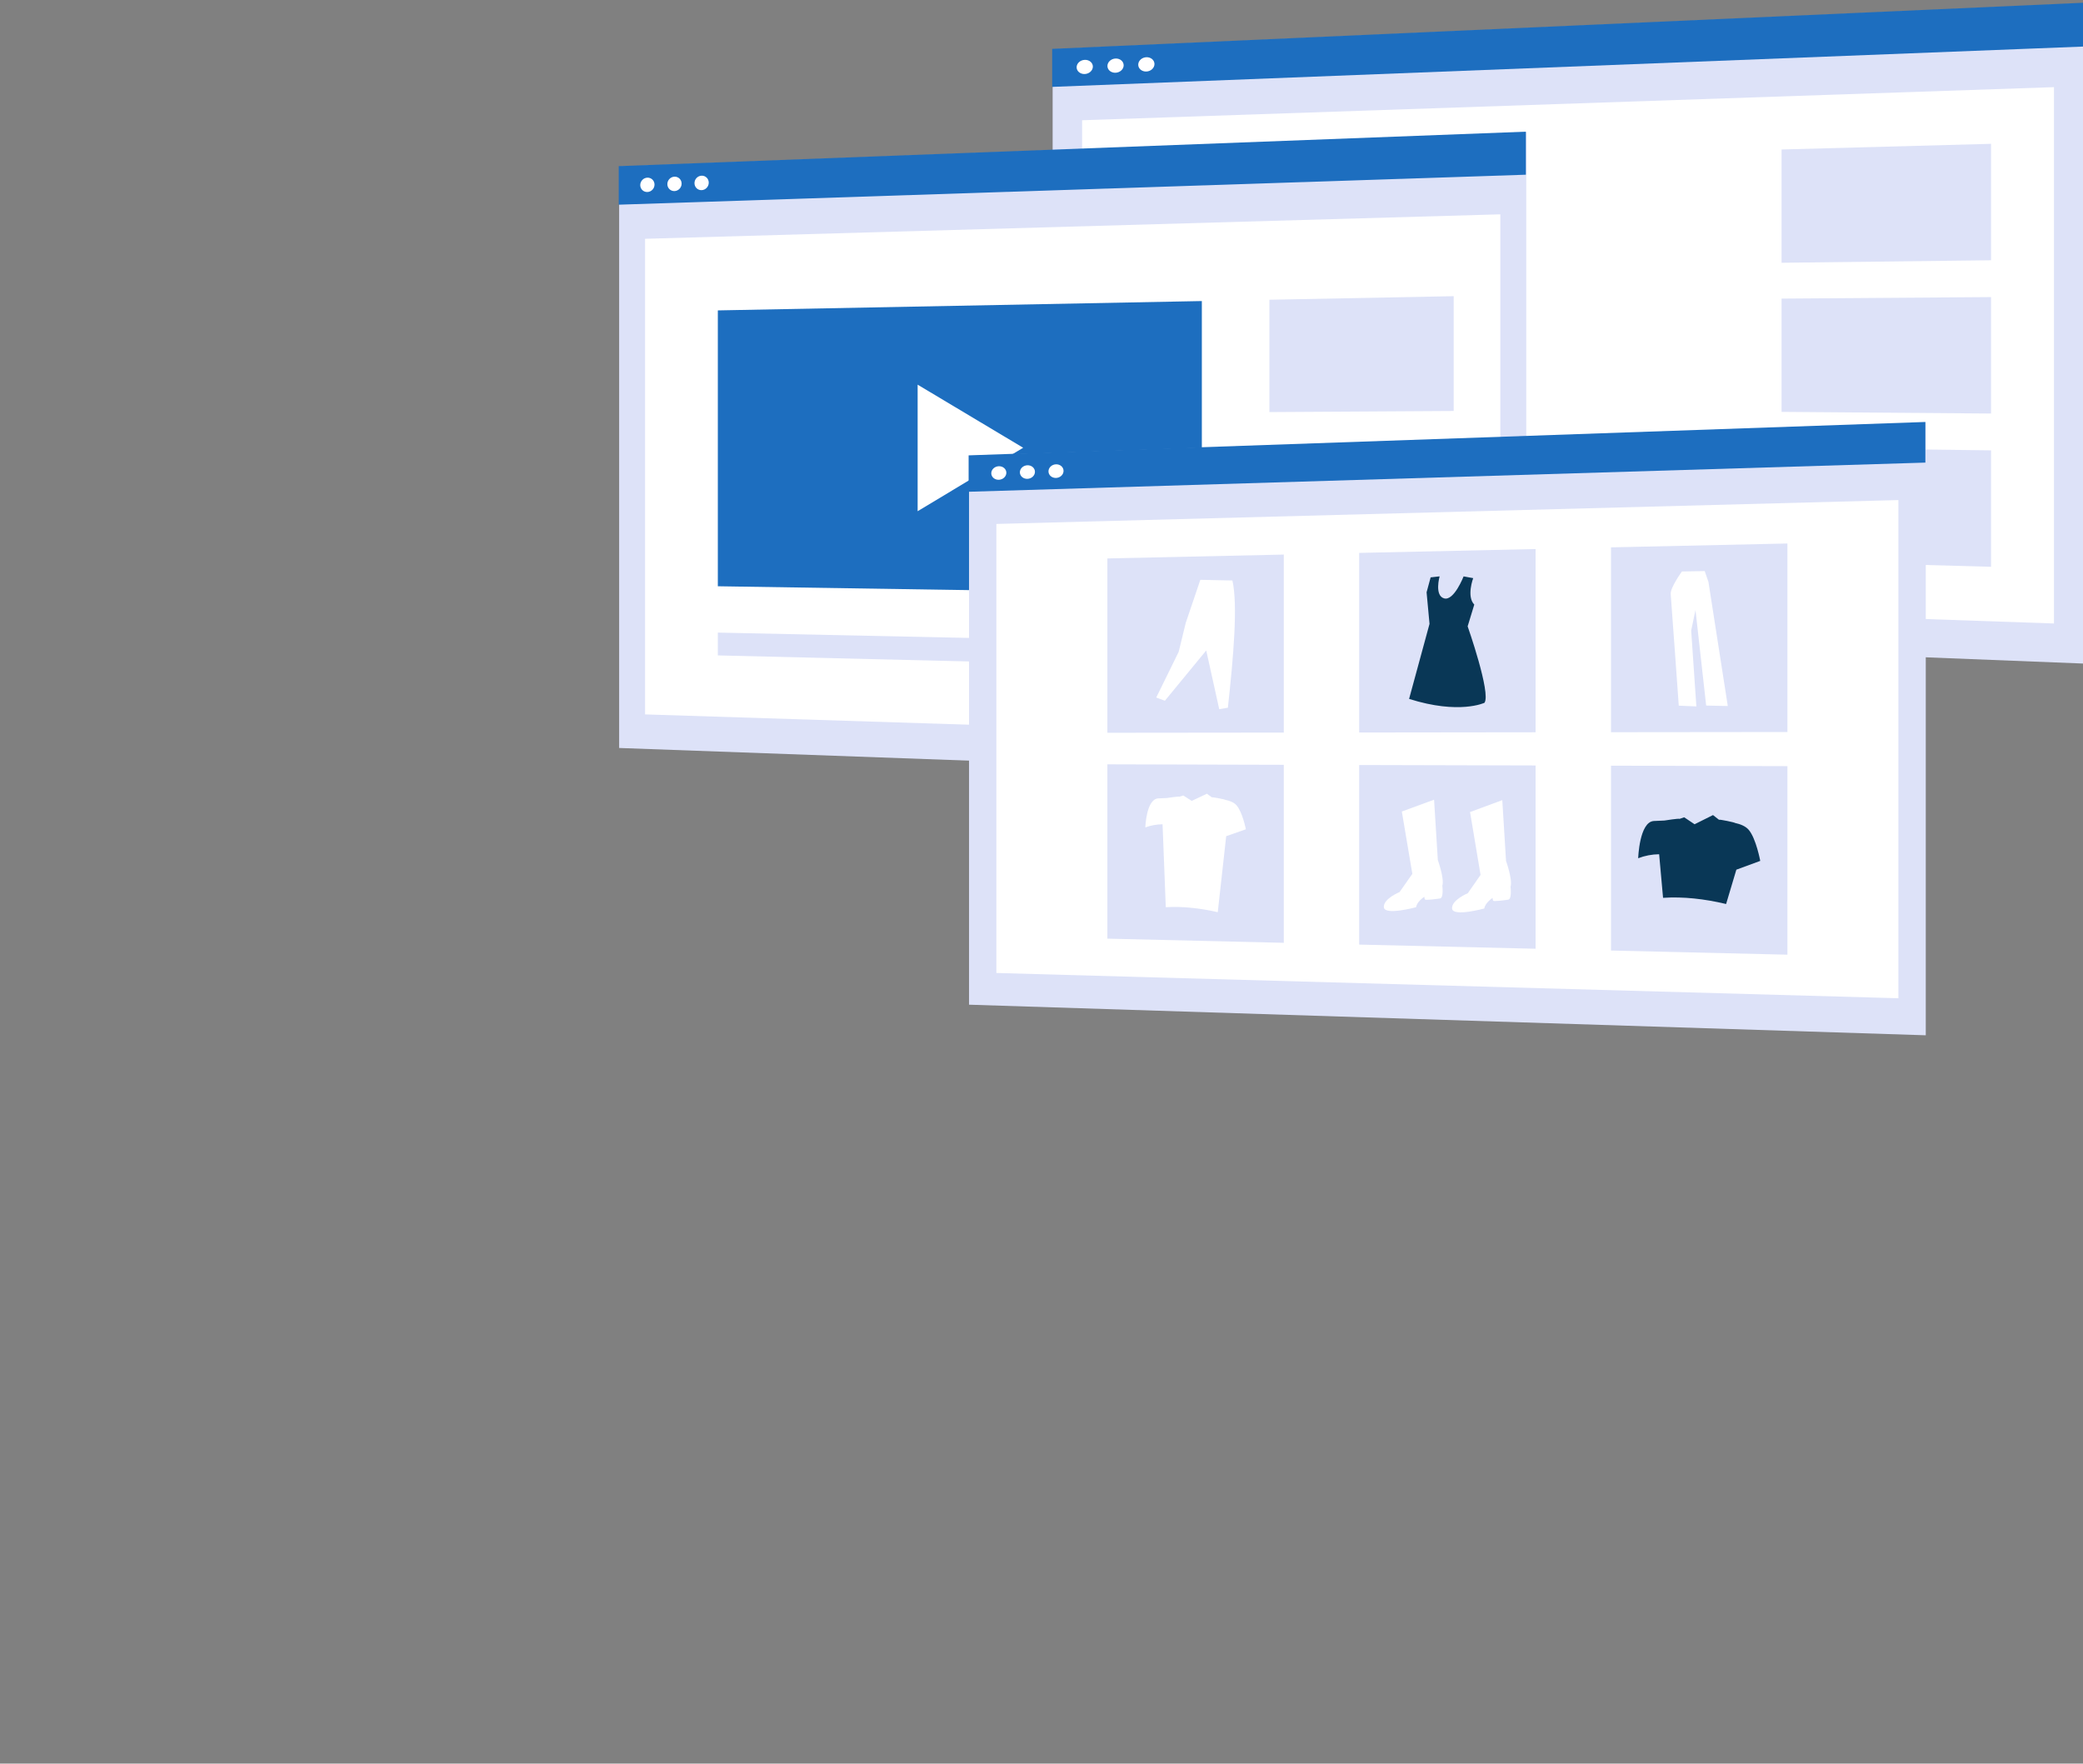 <?xml version="1.0" encoding="utf-8"?>
<!-- Generator: Adobe Illustrator 24.0.3, SVG Export Plug-In . SVG Version: 6.00 Build 0)  -->
<svg version="1.1" id="Layer_1" xmlns="http://www.w3.org/2000/svg" xmlns:xlink="http://www.w3.org/1999/xlink" x="0px" y="0px"
	 viewBox="0 0 782.32 662.33" style="enable-background:new 0 0 782.32 662.33;" xml:space="preserve">
<rect x="0" y="0" width="782.32" height="662.33" fill="#808080" stroke="none"/>
<style type="text/css">
	.st0{fill:#062C50;fill-opacity:0.5;}
	.st1{fill:#DDE2F8;}
	.st2{fill:#FFFFFF;}
	.st3{fill:#1D6EBF;}
	.st4{fill:#093756;}
	.st5{fill:none;stroke:#323233;stroke-width:4;stroke-miterlimit:10;}
	.st6{fill:#0D415E;stroke:#9EB4E1;stroke-width:7;stroke-linecap:round;stroke-linejoin:bevel;stroke-miterlimit:10;}
	.st7{fill:#0C4F87;}
	.st8{fill:#0E5889;}
	.st9{fill:#C5C5C5;}
	.st10{fill:#288BCE;}
	.st11{fill:#9EB4E1;}
	.st12{fill:#CBD7F7;}
	.st13{fill:#8FA5CC;}
	.st14{fill:#9DB4E0;}
	.st15{fill:#FDFDFD;}
	.st16{fill:#E4C2B9;}
	.st17{fill:#125993;}
	.st18{fill:#062C50;}
	.st19{fill:#08213E;}
	.st20{fill:#1F84BC;}
	.st21{fill:#D1ADA2;}
	.st22{fill:#0B2E56;}
	.st23{fill:#E4C1B9;}
	.st24{fill:#E2E5E8;}
	.st25{fill:#0D415E;}
</style>
<g>
	<g>
		<g>
			<polygon class="st1" points="395.34,18.53 782.49,1.25 782.49,249.2 395.34,233.87 			"/>
			<polygon class="st2" points="406.41,45.16 771.42,32.73 771.42,234.15 406.41,221.52 			"/>
			<polygon class="st1" points="669.11,56.14 747.78,54.01 747.78,97.74 669.11,98.68 			"/>
			<polygon class="st1" points="669.11,112.14 747.78,111.57 747.78,155.3 669.11,154.68 			"/>
			<polygon class="st1" points="669.11,168.14 747.78,169.13 747.78,212.86 669.11,210.69 			"/>
			<polygon class="st1" points="430.05,62.6 508.71,60.47 508.71,100.6 430.05,101.55 			"/>
			<polygon class="st1" points="430.05,113.87 508.71,113.3 508.71,153.44 430.05,152.82 			"/>
			<polygon class="st1" points="430.05,165.15 508.71,166.13 508.71,206.27 430.05,204.1 			"/>
			<polygon class="st3" points="395.17,18.35 782.32,1.04 782.32,17.49 395.17,32.63 			"/>
			<path class="st2" d="M407.4,22.48c1.68-0.07,3.05,1.06,3.05,2.53s-1.36,2.72-3.05,2.79c-1.68,0.07-3.05-1.07-3.05-2.53
				C404.35,23.8,405.71,22.55,407.4,22.48z"/>
			<path class="st2" d="M418.97,21.98c1.68-0.07,3.05,1.07,3.05,2.54c0,1.48-1.36,2.73-3.05,2.8c-1.68,0.07-3.05-1.07-3.05-2.54
				C415.92,23.31,417.28,22.05,418.97,21.98z"/>
			<path class="st2" d="M430.54,21.49c1.68-0.07,3.05,1.07,3.05,2.56c0,1.48-1.36,2.74-3.05,2.81c-1.68,0.07-3.05-1.08-3.05-2.56
				S428.85,21.56,430.54,21.49z"/>
		</g>
	</g>
	<g>
		<g>
			<polygon class="st1" points="232.53,62.58 573.23,49.66 573.23,293.24 232.53,280.9 			"/>
			<polygon class="st2" points="242.27,89.68 563.48,80.49 563.48,278.52 242.27,268.29 			"/>
			<polygon class="st3" points="232.38,62.39 573.08,49.45 573.08,65.61 232.38,76.87 			"/>
			<path class="st2" d="M243.14,66.72c1.48-0.05,2.68,1.11,2.68,2.6s-1.2,2.74-2.68,2.79s-2.68-1.11-2.68-2.6
				S241.66,66.77,243.14,66.72z"/>
			<path class="st2" d="M253.32,66.35c1.48-0.05,2.68,1.11,2.68,2.61c0,1.49-1.2,2.75-2.68,2.8s-2.68-1.12-2.68-2.61
				C250.64,67.65,251.84,66.4,253.32,66.35z"/>
			<path class="st2" d="M263.51,65.98c1.48-0.05,2.68,1.12,2.68,2.62s-1.2,2.76-2.68,2.81c-1.48,0.05-2.68-1.12-2.68-2.62
				C260.82,67.29,262.02,66.03,263.51,65.98z"/>
			<polygon class="st3" points="269.6,116.57 451.38,113.06 451.38,222.98 269.6,220.17 			"/>
			<polygon class="st1" points="476.75,112.57 545.97,111.23 545.97,154.34 476.75,154.76 			"/>
			<polygon class="st1" points="476.75,168.11 545.97,167.98 545.97,211.09 476.75,210.31 			"/>
			<polygon class="st1" points="476.75,223.65 545.97,224.73 545.97,267.84 476.75,265.85 			"/>
			<polygon class="st1" points="269.6,237.57 394.84,240.24 394.84,249.16 269.6,246.14 			"/>
			<polygon class="st2" points="384.27,168.15 344.64,144.46 344.64,191.99 384.27,168.15 344.64,144.46 344.64,191.99 			"/>
		</g>
	</g>
	<g>
		<g>
			<g>
				<polygon class="st1" points="363.94,171.19 723.27,158.67 723.27,388.8 363.94,377.31 				"/>
				<polygon class="st2" points="374.22,196.77 712.99,187.8 712.99,374.89 374.22,365.4 				"/>
				<polygon class="st3" points="363.79,171.01 723.12,158.47 723.12,173.73 363.79,184.68 				"/>
				<polygon class="st1" points="415.9,209.72 482.16,208.27 482.16,275.12 415.9,275.19 				"/>
				<polygon class="st1" points="510.47,207.64 576.73,206.19 576.73,275.01 510.47,275.09 				"/>
				<polygon class="st1" points="605.05,205.56 671.31,204.11 671.31,274.91 605.05,274.98 				"/>
				<polygon class="st1" points="415.9,287.04 482.16,287.22 482.16,354.07 415.9,352.51 				"/>
				<polygon class="st1" points="510.47,287.3 576.73,287.47 576.73,356.3 510.47,354.74 				"/>
				<polygon class="st1" points="605.05,287.55 671.31,287.72 671.31,358.53 605.05,356.97 				"/>
				<path class="st2" d="M526.49,304.76l12.11-4.43l1.41,22.67c0,0,2.53,6.97,1.69,9.62c0,0,0.56,4.54-0.84,4.79
					c-1.41,0.24-5.35,0.7-5.63,0.43c-0.28-0.27-0.28-1.07-0.28-1.07s-2.82,1.81-3.1,3.93c0,0-11.82,3.22-12.11,0.03
					c-0.28-3.18,5.91-5.73,5.91-5.73l4.79-6.83L526.49,304.76z"/>
				<path class="st2" d="M552.11,304.96l12.11-4.47l1.41,22.85c0,0,2.53,7.02,1.69,9.7c0,0,0.56,4.58-0.84,4.82
					c-1.41,0.24-5.35,0.71-5.63,0.44s-0.28-1.08-0.28-1.08s-2.82,1.83-3.1,3.96c0,0-11.82,3.25-12.11,0.04
					c-0.28-3.21,5.91-5.77,5.91-5.77l4.79-6.88L552.11,304.96z"/>
				<path class="st4" d="M553.29,217.12c0,0-2.58,6.89,0.41,9.93l-2.49,8.17c0,0,8.85,25.17,6.32,28.71c0,0-9.44,4.52-28.31-1.46
					l7.67-28.17l-1.1-11.86l1.52-5.61l3.37-0.38c0,0-2.02,7.22,1.69,8.27c3.71,1.06,7.32-8.26,7.32-8.26L553.29,217.12z"/>
				<path class="st2" d="M434.25,261.96l3.25,1.2l15.53-18.88l4.88,22.06l3.25-0.56c2.09-19.1,3.79-38.6,1.7-47.78l-12.05-0.25
					l-5.47,16.15l-2.66,10.9L434.25,261.96z"/>
				<path class="st2" d="M631.69,214.62c0,0-4.44,6.08-4.22,8.5c0.22,2.42,3.03,41.89,3.03,41.89l6.61,0.29l-1.95-28.48l1.62-7.73
					l4.01,35.88l8.12,0.18l-7.26-46.59l-1.41-4.1L631.69,214.62z"/>
				<path class="st4" d="M656.78,311.65c-1.18-1.4-3.21-2.17-5.15-2.59c0.06-0.17-5.92-1.43-6.02-1.19l-2.25-1.77l-6.92,3.45
					l-3.89-2.61l-1.81,0.61c0.07-0.31-5.61,0.6-5.61,0.6c-1.09,0.03-2.47,0.08-4.02,0.18c-5.43,0.36-5.85,13.98-5.85,13.98
					c2.5-0.96,5.17-1.47,7.87-1.5l1.47,16.37c7.55-0.5,15.48,0.37,23.68,2.32l3.85-12.89l8.97-3.3
					C661.1,323.32,659.57,314.96,656.78,311.65z"/>
				<path class="st2" d="M464.35,302.36c-0.97-1.08-2.64-1.68-4.24-2c0.05-0.13-4.88-1.11-4.96-0.91l-1.86-1.37l-5.7,2.69l-3.2-2.03
					l-1.49,0.48c0.06-0.24-4.62,0.47-4.62,0.47c-0.89,0.02-2.04,0.07-3.31,0.15c-4.48,0.29-4.82,10.89-4.82,10.89
					c2.06-0.75,4.26-1.15,6.48-1.18l1.21,31.15c6.22-0.37,12.75,0.33,19.52,1.87l3.17-28.55l7.39-2.58
					C467.91,311.42,466.65,304.93,464.35,302.36z"/>
			</g>
			<path class="st2" d="M375.13,175.09c1.56-0.05,2.83,1.05,2.83,2.45s-1.27,2.59-2.83,2.64s-2.83-1.05-2.83-2.45
				C372.3,176.32,373.57,175.14,375.13,175.09z"/>
			<path class="st2" d="M385.87,174.73c1.56-0.05,2.83,1.05,2.83,2.46s-1.27,2.59-2.83,2.64s-2.83-1.05-2.83-2.46
				S384.31,174.78,385.87,174.73z"/>
			<path class="st2" d="M396.61,174.37c1.56-0.05,2.83,1.05,2.83,2.47s-1.27,2.6-2.83,2.65c-1.56,0.05-2.83-1.06-2.83-2.47
				C393.78,175.61,395.05,174.42,396.61,174.37z"/>
		</g>
	</g>
</g>
</svg>
